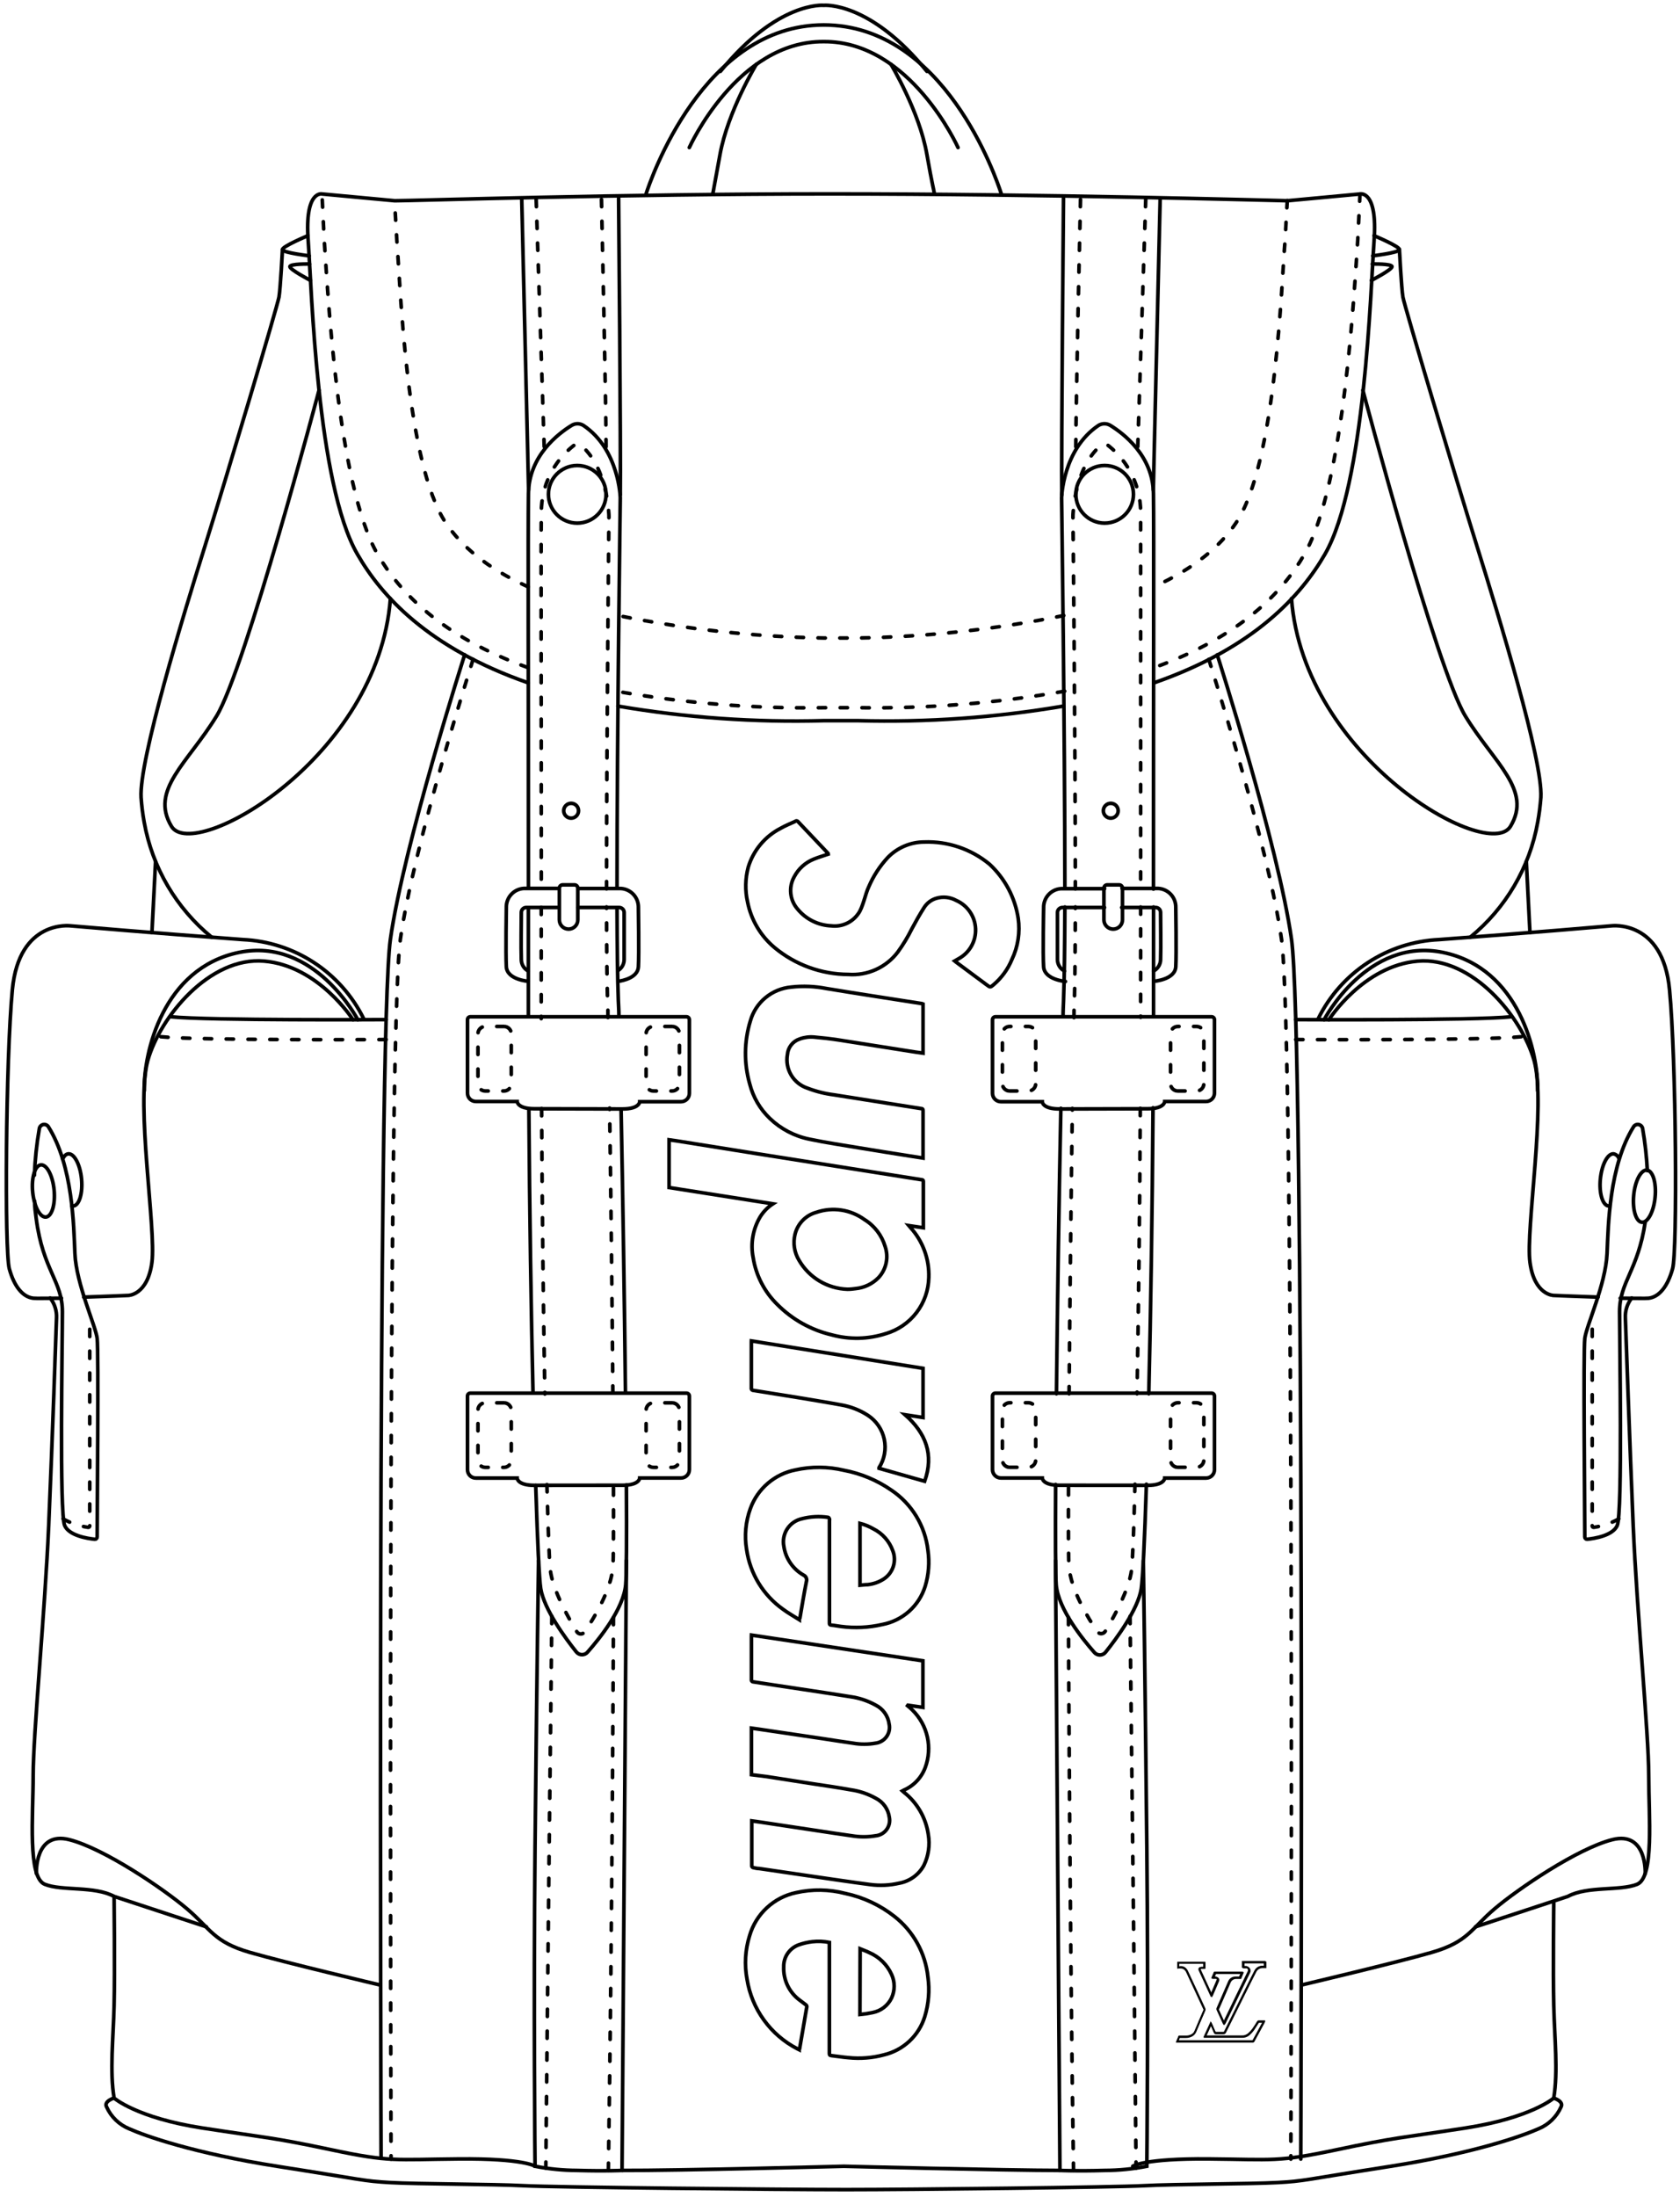 <svg width="231" height="302" viewBox="0 0 231 302" fill="none" xmlns="http://www.w3.org/2000/svg">
<path d="M83.4 122.16C83.4 101.41 83.73 70.91 83.73 70.91C83.73 70.91 83.62 64.5 80 61.31C79.834 61.16 79.619 61.076 79.395 61.076C79.171 61.076 78.956 61.16 78.79 61.31C77.441 62.393 76.35 63.762 75.596 65.319C74.842 66.876 74.444 68.58 74.43 70.31C74.37 75.83 74.43 93.22 74.43 122.16" stroke="black" stroke-width="0.5" stroke-miterlimit="10" stroke-linecap="round" stroke-dasharray="1 2"/>
<path d="M83.59 139.85C83.59 139.03 83.59 138.29 83.54 137.65C83.45 134.73 83.41 130.12 83.4 124.65" stroke="black" stroke-width="0.5" stroke-miterlimit="10" stroke-linecap="round" stroke-dasharray="1 2"/>
<path d="M84.27 191.48C84.17 178.87 83.99 163.8 83.82 152.3" stroke="black" stroke-width="0.5" stroke-miterlimit="10" stroke-linecap="round" stroke-dasharray="1 2"/>
<path d="M75.2 204.05C75.37 210.47 75.53 214.69 75.67 215.81C76 218.57 78.22 222.48 79.28 224.22C79.334 224.327 79.417 224.417 79.52 224.48C79.622 224.543 79.74 224.577 79.86 224.577C79.98 224.577 80.098 224.543 80.2 224.48C80.303 224.417 80.386 224.327 80.44 224.22C81.6 222.5 84.06 218.53 84.28 215.3C84.35 214.3 84.37 210.05 84.35 204.01" stroke="black" stroke-width="0.5" stroke-miterlimit="10" stroke-linecap="round" stroke-dasharray="1 2"/>
<path d="M74.47 152.37C74.55 166.97 74.72 180.67 74.92 191.6" stroke="black" stroke-width="0.5" stroke-miterlimit="10" stroke-linecap="round" stroke-dasharray="1 2"/>
<path d="M74.42 124.7C74.42 128.773 74.42 133.06 74.42 137.56V140" stroke="black" stroke-width="0.5" stroke-miterlimit="10" stroke-linecap="round" stroke-dasharray="1 2"/>
<path d="M75.88 222.16C75.88 222.16 75.29 271.74 75.05 297.99" stroke="black" stroke-width="0.5" stroke-miterlimit="10" stroke-linecap="round" stroke-dasharray="1 2"/>
<path d="M84.35 222.31C84.35 222.31 84.17 265.7 83.65 298.31" stroke="black" stroke-width="0.5" stroke-miterlimit="10" stroke-linecap="round" stroke-dasharray="1 2"/>
<path d="M65.05 90.63C65.05 90.63 56.88 116.14 55.05 129.1C53.22 142.06 53.77 296.76 53.77 296.76" stroke="black" stroke-width="0.5" stroke-miterlimit="10" stroke-linecap="round" stroke-dasharray="1 2"/>
<path d="M53.1 142.88C53.1 142.88 27.15 143.02 22.1 142.49" stroke="black" stroke-width="0.5" stroke-miterlimit="10" stroke-linecap="round" stroke-dasharray="1 2"/>
<path d="M8.68 208.76C9.738 209.356 10.898 209.75 12.1 209.92C12.129 209.924 12.159 209.922 12.187 209.914C12.216 209.906 12.242 209.892 12.265 209.874C12.287 209.855 12.306 209.831 12.319 209.805C12.332 209.778 12.339 209.749 12.34 209.72V180.72" stroke="black" stroke-width="0.5" stroke-miterlimit="10" stroke-linecap="round" stroke-dasharray="1 2"/>
<path d="M73.72 27.41L74.84 61.77" stroke="black" stroke-width="0.5" stroke-miterlimit="10" stroke-linecap="round" stroke-dasharray="1 2"/>
<path d="M82.7 27.41C82.7 27.41 83.34 55.72 83.34 61.83" stroke="black" stroke-width="0.5" stroke-miterlimit="10" stroke-linecap="round" stroke-dasharray="1 2"/>
<path d="M69.3 141.08H66.72C66.168 141.08 65.72 141.528 65.72 142.08V148.95C65.72 149.502 66.168 149.95 66.72 149.95H69.3C69.852 149.95 70.3 149.502 70.3 148.95V142.08C70.3 141.528 69.852 141.08 69.3 141.08Z" stroke="black" stroke-width="0.5" stroke-miterlimit="10" stroke-linecap="round" stroke-dasharray="1 2"/>
<path d="M92.42 141.08H89.84C89.288 141.08 88.84 141.528 88.84 142.08V148.95C88.84 149.502 89.288 149.95 89.84 149.95H92.42C92.972 149.95 93.42 149.502 93.42 148.95V142.08C93.42 141.528 92.972 141.08 92.42 141.08Z" stroke="black" stroke-width="0.5" stroke-miterlimit="10" stroke-linecap="round" stroke-dasharray="1 2"/>
<path d="M69.3 192.81H66.72C66.168 192.81 65.72 193.258 65.72 193.81V200.68C65.72 201.232 66.168 201.68 66.72 201.68H69.3C69.852 201.68 70.3 201.232 70.3 200.68V193.81C70.3 193.258 69.852 192.81 69.3 192.81Z" stroke="black" stroke-width="0.5" stroke-miterlimit="10" stroke-linecap="round" stroke-dasharray="1 2"/>
<path d="M92.42 192.81H89.84C89.288 192.81 88.84 193.258 88.84 193.81V200.68C88.84 201.232 89.288 201.68 89.84 201.68H92.42C92.972 201.68 93.42 201.232 93.42 200.68V193.81C93.42 193.258 92.972 192.81 92.42 192.81Z" stroke="black" stroke-width="0.5" stroke-miterlimit="10" stroke-linecap="round" stroke-dasharray="1 2"/>
<path d="M72.57 91.75C60.72 87.48 54.95 81.43 51.91 76.17C46.38 66.58 45.07 39.9 44.58 33.01L44.27 26.66" stroke="black" stroke-width="0.5" stroke-miterlimit="10" stroke-linecap="round" stroke-dasharray="1 2"/>
<path d="M146.39 95C137.02 96.655 127.514 97.415 118 97.27H113.26C103.791 97.418 94.329 96.674 85 95.05" stroke="black" stroke-width="0.5" stroke-miterlimit="10" stroke-linecap="round" stroke-dasharray="1 2"/>
<path d="M187 26.66L186.69 33.01C186.2 39.9 184.89 66.58 179.36 76.17C176.36 81.42 170.58 87.46 158.78 91.73" stroke="black" stroke-width="0.5" stroke-miterlimit="10" stroke-linecap="round" stroke-dasharray="1 2"/>
<path d="M72.62 80.66C66.83 78.04 63.39 74.97 61.32 71.9C55.79 63.71 55.05 38.9 54.56 32.98L54.25 27.56" stroke="black" stroke-width="0.5" stroke-miterlimit="10" stroke-linecap="round" stroke-dasharray="1 2"/>
<path d="M146.27 84.6C136.962 86.497 127.498 87.531 118 87.69H113.26C103.793 87.53 94.36 86.502 85.08 84.62" stroke="black" stroke-width="0.5" stroke-miterlimit="10" stroke-linecap="round" stroke-dasharray="1 2"/>
<path d="M177 27.56L176.7 32.98C176.2 38.86 175.47 63.71 169.93 71.9C167.85 74.97 164.41 78.06 158.59 80.68" stroke="black" stroke-width="0.5" stroke-miterlimit="10" stroke-linecap="round" stroke-dasharray="1 2"/>
<path d="M147.86 122.17C147.86 101.41 147.53 70.91 147.53 70.91C147.53 70.91 147.64 64.5 151.26 61.31C151.428 61.161 151.645 61.079 151.87 61.079C152.095 61.079 152.312 61.161 152.48 61.31C153.825 62.396 154.913 63.766 155.667 65.322C156.421 66.878 156.821 68.581 156.84 70.31C156.84 75.83 156.84 93.18 156.84 122.06" stroke="black" stroke-width="0.5" stroke-miterlimit="10" stroke-linecap="round" stroke-dasharray="1 2"/>
<path d="M147.67 139.86C147.67 139.03 147.67 138.29 147.73 137.65C147.81 134.74 147.85 130.13 147.86 124.65" stroke="black" stroke-width="0.5" stroke-miterlimit="10" stroke-linecap="round" stroke-dasharray="1 2"/>
<path d="M147 191.57C147.1 178.98 147.28 163.84 147.45 152.35" stroke="black" stroke-width="0.5" stroke-miterlimit="10" stroke-linecap="round" stroke-dasharray="1 2"/>
<path d="M156.06 204C155.9 210.43 155.73 214.65 155.59 215.77C155.26 218.53 153.05 222.44 151.99 224.18C151.934 224.287 151.85 224.376 151.747 224.439C151.644 224.501 151.526 224.534 151.405 224.534C151.284 224.534 151.166 224.501 151.063 224.439C150.96 224.376 150.876 224.287 150.82 224.18C149.66 222.46 147.21 218.49 146.98 215.26C146.91 214.26 146.89 210.02 146.92 203.99" stroke="black" stroke-width="0.5" stroke-miterlimit="10" stroke-linecap="round" stroke-dasharray="1 2"/>
<path d="M156.79 152.34C156.71 166.94 156.54 180.64 156.34 191.57" stroke="black" stroke-width="0.5" stroke-miterlimit="10" stroke-linecap="round" stroke-dasharray="1 2"/>
<path d="M156.84 124.66V137.56C156.84 138.32 156.84 139.07 156.84 139.82" stroke="black" stroke-width="0.5" stroke-miterlimit="10" stroke-linecap="round" stroke-dasharray="1 2"/>
<path d="M155.38 222.16C155.38 222.16 155.97 271.74 156.21 297.99" stroke="black" stroke-width="0.5" stroke-miterlimit="10" stroke-linecap="round" stroke-dasharray="1 2"/>
<path d="M146.91 222.31C146.91 222.31 147.09 265.7 147.61 298.31" stroke="black" stroke-width="0.5" stroke-miterlimit="10" stroke-linecap="round" stroke-dasharray="1 2"/>
<path d="M166.21 90.63C166.21 90.63 174.39 116.14 176.21 129.1C178.03 142.06 177.49 296.76 177.49 296.76" stroke="black" stroke-width="0.5" stroke-miterlimit="10" stroke-linecap="round" stroke-dasharray="1 2"/>
<path d="M178.16 142.88C178.16 142.88 204.11 143.02 209.16 142.49" stroke="black" stroke-width="0.5" stroke-miterlimit="10" stroke-linecap="round" stroke-dasharray="1 2"/>
<path d="M222.58 208.76C221.522 209.356 220.362 209.75 219.16 209.92C219.131 209.924 219.102 209.922 219.074 209.914C219.046 209.906 219.021 209.892 218.999 209.873C218.977 209.854 218.959 209.831 218.948 209.804C218.936 209.778 218.93 209.749 218.93 209.72V180.72" stroke="black" stroke-width="0.5" stroke-miterlimit="10" stroke-linecap="round" stroke-dasharray="1 2"/>
<path d="M157.54 27.41L156.43 61.77" stroke="black" stroke-width="0.5" stroke-miterlimit="10" stroke-linecap="round" stroke-dasharray="1 2"/>
<path d="M148.57 27.41C148.57 27.41 147.92 55.72 147.92 61.83" stroke="black" stroke-width="0.5" stroke-miterlimit="10" stroke-linecap="round" stroke-dasharray="1 2"/>
<path d="M161.95 149.95H164.53C165.082 149.95 165.53 149.502 165.53 148.95V142.08C165.53 141.528 165.082 141.08 164.53 141.08H161.95C161.398 141.08 160.95 141.528 160.95 142.08V148.95C160.95 149.502 161.398 149.95 161.95 149.95Z" stroke="black" stroke-width="0.5" stroke-miterlimit="10" stroke-linecap="round" stroke-dasharray="1 2"/>
<path d="M138.83 149.95H141.41C141.962 149.95 142.41 149.502 142.41 148.95V142.08C142.41 141.528 141.962 141.08 141.41 141.08H138.83C138.278 141.08 137.83 141.528 137.83 142.08V148.95C137.83 149.502 138.278 149.95 138.83 149.95Z" stroke="black" stroke-width="0.5" stroke-miterlimit="10" stroke-linecap="round" stroke-dasharray="1 2"/>
<path d="M161.95 201.67H164.53C165.082 201.67 165.53 201.222 165.53 200.67V193.8C165.53 193.248 165.082 192.8 164.53 192.8H161.95C161.398 192.8 160.95 193.248 160.95 193.8V200.67C160.95 201.222 161.398 201.67 161.95 201.67Z" stroke="black" stroke-width="0.5" stroke-miterlimit="10" stroke-linecap="round" stroke-dasharray="1 2"/>
<path d="M138.83 201.67H141.41C141.962 201.67 142.41 201.222 142.41 200.67V193.8C142.41 193.248 141.962 192.8 141.41 192.8H138.83C138.278 192.8 137.83 193.248 137.83 193.8V200.67C137.83 201.222 138.278 201.67 138.83 201.67Z" stroke="black" stroke-width="0.5" stroke-miterlimit="10" stroke-linecap="round" stroke-dasharray="1 2"/>
<path d="M103.32 243.92V237.52L104.45 237.68L113.17 238.97C114.55 239.18 115.92 239.4 117.29 239.59C118.312 239.77 119.358 239.77 120.38 239.59C120.68 239.555 120.97 239.457 121.231 239.304C121.492 239.15 121.718 238.945 121.895 238.699C122.072 238.454 122.195 238.174 122.258 237.878C122.321 237.582 122.322 237.276 122.26 236.98C122.189 236.422 121.981 235.889 121.655 235.431C121.328 234.972 120.894 234.601 120.39 234.35C119.317 233.758 118.144 233.368 116.93 233.2C114.66 232.83 112.37 232.5 110.09 232.15C107.81 231.8 105.7 231.5 103.51 231.15C103.463 231.137 103.421 231.111 103.388 231.076C103.354 231.041 103.331 230.997 103.32 230.95C103.32 228.95 103.32 226.923 103.32 224.87C103.317 224.823 103.317 224.777 103.32 224.73L126.9 228.27V234.67L124.84 234.37L124.79 234.44C125.035 234.637 125.269 234.847 125.49 235.07C126.5 236.073 127.2 237.345 127.509 238.735C127.817 240.125 127.72 241.574 127.23 242.91C126.976 243.604 126.583 244.24 126.076 244.778C125.569 245.316 124.958 245.745 124.28 246.04L124.08 246.15L124.27 246.32C126.101 247.749 127.308 249.831 127.64 252.13C127.888 253.571 127.678 255.054 127.04 256.37C126.696 257.01 126.211 257.564 125.622 257.99C125.034 258.416 124.356 258.703 123.64 258.83C122.329 259.134 120.974 259.198 119.64 259.02C116.83 258.65 114.03 258.23 111.22 257.82L104.41 256.82C104.12 256.82 103.83 256.75 103.56 256.69C103.48 256.69 103.37 256.56 103.37 256.49C103.37 254.49 103.37 252.4 103.37 250.35C103.37 250.35 103.37 250.35 103.37 250.27L104.65 250.45L112.55 251.64C114.08 251.87 115.61 252.11 117.15 252.32C118.219 252.5 119.311 252.5 120.38 252.32C120.679 252.294 120.969 252.204 121.232 252.058C121.494 251.912 121.722 251.712 121.901 251.471C122.081 251.23 122.207 250.954 122.273 250.661C122.338 250.368 122.34 250.064 122.28 249.77C122.206 249.22 121.999 248.697 121.679 248.244C121.359 247.791 120.934 247.423 120.44 247.17C119.375 246.571 118.209 246.174 117 246C115.29 245.69 113.56 245.44 111.84 245.18L105.42 244.18L103.32 243.92Z" stroke="black" stroke-width="0.5" stroke-miterlimit="10" stroke-linecap="round"/>
<path d="M106.27 165.46L92 163.22V156.66L93 156.8L104.08 158.57L116.74 160.57L126.74 162.15C126.87 162.15 126.96 162.2 126.96 162.37C126.96 164.457 126.96 166.547 126.96 168.64C126.96 168.64 126.96 168.64 126.96 168.75L124.96 168.45L125.19 168.72C126.891 170.591 127.795 173.052 127.71 175.58C127.675 177.33 127.082 179.023 126.017 180.411C124.952 181.8 123.471 182.812 121.79 183.3C119.386 184.076 116.807 184.136 114.37 183.47C111.536 182.808 108.944 181.363 106.89 179.3C105.116 177.568 103.948 175.309 103.56 172.86C103.17 170.911 103.527 168.888 104.56 167.19C105.002 166.5 105.585 165.91 106.27 165.46V165.46ZM116.52 177.2C116.98 177.2 117.32 177.15 117.64 177.11C118.844 176.997 119.968 176.458 120.81 175.59C121.332 175.024 121.691 174.327 121.847 173.573C122.004 172.819 121.953 172.037 121.7 171.31C121.241 169.777 120.234 168.467 118.87 167.63C117.927 166.942 116.832 166.492 115.678 166.318C114.523 166.143 113.344 166.251 112.24 166.63C111.531 166.825 110.886 167.206 110.373 167.734C109.86 168.261 109.496 168.916 109.32 169.63C109.168 170.239 109.14 170.872 109.236 171.492C109.332 172.111 109.551 172.706 109.88 173.24C110.562 174.407 111.529 175.383 112.69 176.075C113.851 176.768 115.169 177.155 116.52 177.2Z" stroke="black" stroke-width="0.5" stroke-miterlimit="10" stroke-linecap="round"/>
<path d="M113.9 117.39C113.24 117.62 112.56 117.81 111.9 118.08C110.744 118.542 109.791 119.4 109.21 120.5C108.817 121.196 108.65 121.996 108.731 122.791C108.811 123.586 109.136 124.337 109.66 124.94C110.227 125.631 110.933 126.194 111.733 126.592C112.532 126.99 113.407 127.214 114.3 127.25C115.006 127.335 115.721 127.227 116.371 126.939C117.021 126.65 117.58 126.191 117.99 125.61C118.65 124.76 118.99 122.82 119.46 121.87C120.091 120.398 120.971 119.045 122.06 117.87C122.708 117.198 123.485 116.662 124.344 116.295C125.202 115.927 126.126 115.735 127.06 115.73C130.332 115.609 133.535 116.695 136.06 118.78C138.174 120.737 139.563 123.353 140 126.2C140.281 128.133 139.982 130.107 139.14 131.87C138.589 133.206 137.729 134.392 136.63 135.33C136.16 135.73 136.16 135.73 135.63 135.33L131.48 132.25L131.27 132.08L131.82 131.76C132.552 131.361 133.158 130.765 133.568 130.039C133.979 129.313 134.178 128.487 134.142 127.654C134.107 126.821 133.839 126.015 133.368 125.326C132.898 124.638 132.243 124.095 131.48 123.76C131.069 123.534 130.617 123.391 130.15 123.339C129.683 123.288 129.211 123.329 128.76 123.46C128.049 123.667 127.44 124.13 127.05 124.76C126.45 125.7 125.91 126.67 125.39 127.64C124.836 128.763 124.187 129.837 123.45 130.85C122.665 131.889 121.632 132.715 120.446 133.253C119.26 133.791 117.959 134.023 116.66 133.93C112.948 133.916 109.356 132.611 106.5 130.24C104.583 128.636 103.273 126.423 102.79 123.97C102.435 122.396 102.466 120.759 102.88 119.2C103.225 118.051 103.8 116.985 104.568 116.064C105.336 115.142 106.282 114.386 107.35 113.84C107.98 113.48 108.66 113.21 109.35 112.89C109.396 112.847 109.457 112.823 109.52 112.823C109.583 112.823 109.644 112.847 109.69 112.89L113.87 117.3C113.888 117.327 113.899 117.358 113.9 117.39V117.39Z" stroke="black" stroke-width="0.5" stroke-miterlimit="10" stroke-linecap="round"/>
<path d="M126.92 138V144.75L125.86 144.6C122.347 144.04 118.833 143.487 115.32 142.94C114.2 142.77 113.06 142.64 111.93 142.54C111.252 142.481 110.569 142.574 109.93 142.81C109.476 142.964 109.077 143.248 108.782 143.627C108.487 144.005 108.309 144.462 108.27 144.94C108.097 145.912 108.28 146.914 108.785 147.762C109.29 148.61 110.083 149.249 111.02 149.56C112.201 150.015 113.434 150.324 114.69 150.48L121.79 151.6L126.68 152.37C126.86 152.37 126.92 152.45 126.92 152.64V158.94C126.92 159.01 126.92 159.07 126.92 159.17L125.01 158.87C122.76 158.51 120.52 158.17 118.28 157.79C116.04 157.41 113.6 157.06 111.28 156.57C109.236 156.154 107.353 155.166 105.85 153.72C104.505 152.433 103.549 150.794 103.09 148.99C102.279 146.146 102.311 143.127 103.18 140.3C103.536 139.053 104.262 137.943 105.262 137.117C106.262 136.29 107.488 135.786 108.78 135.67C110.404 135.486 112.047 135.554 113.65 135.87C115.88 136.24 118.12 136.59 120.35 136.94L126.77 137.94L126.92 138Z" stroke="black" stroke-width="0.5" stroke-miterlimit="10" stroke-linecap="round"/>
<path d="M126.92 188.07V194.83L124.45 194.45C127.29 196.96 128.45 199.9 127.14 203.59L120.87 201.81C120.87 201.81 120.87 201.74 120.87 201.72C121.613 200.564 121.869 199.162 121.585 197.818C121.3 196.474 120.497 195.296 119.35 194.54C118.219 193.807 116.949 193.313 115.62 193.09C113.67 192.73 111.71 192.42 109.76 192.09L103.51 191.09C103.462 191.077 103.419 191.051 103.384 191.016C103.349 190.981 103.323 190.938 103.31 190.89C103.31 188.73 103.31 186.57 103.31 184.41C103.308 184.373 103.308 184.337 103.31 184.3L126.92 188.07Z" stroke="black" stroke-width="0.5" stroke-miterlimit="10" stroke-linecap="round"/>
<path d="M121.56 282.42C122.865 282.107 124.066 281.46 125.046 280.543C126.026 279.627 126.751 278.471 127.15 277.19C127.695 275.424 127.845 273.56 127.59 271.73C127.423 270.109 126.931 268.537 126.144 267.11C125.357 265.682 124.291 264.427 123.01 263.42C121.023 261.85 118.699 260.761 116.22 260.24C114.011 259.669 111.697 259.631 109.47 260.13C107.966 260.443 106.576 261.159 105.449 262.202C104.321 263.245 103.499 264.575 103.07 266.05C102.462 267.991 102.342 270.052 102.72 272.05C103.044 274.066 103.836 275.979 105.033 277.634C106.229 279.289 107.797 280.64 109.61 281.58L109.89 281.72C109.89 281.67 109.89 281.65 109.94 281.62L110.94 275.81C110.94 275.762 110.929 275.715 110.909 275.671C110.888 275.628 110.857 275.59 110.82 275.56C110.55 275.34 110.26 275.15 110 274.94C109.275 274.416 108.691 273.721 108.301 272.917C107.91 272.112 107.724 271.224 107.76 270.33C107.743 269.685 107.927 269.05 108.285 268.513C108.643 267.976 109.158 267.563 109.76 267.33C110.387 267.102 111.038 266.947 111.7 266.87C112.481 266.784 113.27 266.818 114.04 266.97V282.19C114.04 282.39 114.04 282.5 114.31 282.53C115.09 282.61 115.86 282.75 116.64 282.81C118.29 282.983 119.958 282.851 121.56 282.42V282.42ZM118.27 267.85C118.7 268.03 119.12 268.17 119.52 268.37C120.882 268.952 121.976 270.022 122.59 271.37C122.825 271.878 122.946 272.431 122.946 272.99C122.946 273.549 122.825 274.102 122.59 274.61C122.343 275.121 121.98 275.568 121.531 275.916C121.081 276.263 120.557 276.5 120 276.61C119.419 276.733 118.831 276.823 118.24 276.88L118.27 267.85Z" stroke="black" stroke-width="0.5" stroke-miterlimit="10" stroke-linecap="round"/>
<path d="M121.3 223.28C122.669 223.025 123.943 222.401 124.985 221.476C126.026 220.551 126.795 219.36 127.21 218.03C127.7 216.428 127.829 214.738 127.59 213.08C127.402 211.413 126.851 209.807 125.977 208.375C125.103 206.943 123.927 205.72 122.53 204.79C120.576 203.443 118.362 202.52 116.03 202.08C113.845 201.564 111.572 201.546 109.38 202.03C107.977 202.304 106.669 202.936 105.583 203.865C104.497 204.793 103.669 205.987 103.18 207.33C102.52 209.136 102.34 211.083 102.66 212.98C102.893 214.615 103.457 216.185 104.316 217.595C105.176 219.004 106.314 220.224 107.66 221.18C108.36 221.7 109.13 222.13 109.91 222.62C109.91 222.48 109.98 222.43 109.99 222.39C110.28 220.71 110.55 219.02 110.88 217.39C110.936 217.218 110.927 217.032 110.856 216.866C110.784 216.7 110.654 216.567 110.49 216.49C109.767 216.082 109.147 215.514 108.677 214.829C108.207 214.145 107.9 213.362 107.78 212.54C107.614 211.707 107.782 210.841 108.247 210.13C108.713 209.42 109.44 208.92 110.27 208.74C111.442 208.437 112.663 208.373 113.86 208.55C113.94 208.55 114.02 208.68 114.05 208.76C114.08 208.84 114.05 208.92 114.05 209V223C114.05 223.24 114.05 223.35 114.37 223.37C114.69 223.39 115.22 223.5 115.65 223.55C117.534 223.796 119.448 223.705 121.3 223.28V223.28ZM118.25 209.38C118.887 209.544 119.499 209.793 120.07 210.12C121.332 210.747 122.301 211.841 122.77 213.17C123.032 213.858 123.05 214.615 122.823 215.315C122.596 216.015 122.136 216.617 121.52 217.02C120.853 217.453 120.092 217.72 119.3 217.8C118.96 217.8 118.62 217.85 118.25 217.88V209.38Z" stroke="black" stroke-width="0.5" stroke-miterlimit="10" stroke-linecap="round"/>
<path d="M162 270.43H162.3C162.43 270.422 162.56 270.443 162.682 270.491C162.803 270.54 162.911 270.614 163 270.71C163.114 270.831 163.203 270.974 163.26 271.13C164.04 272.8 164.81 274.48 165.58 276.13C165.6 276.167 165.611 276.208 165.611 276.25C165.611 276.292 165.6 276.333 165.58 276.37C165.16 277.37 164.75 278.3 164.34 279.27C164.235 279.509 164.047 279.701 163.81 279.81C163.581 279.926 163.327 279.984 163.07 279.98H162.24C162.24 279.98 162.14 279.98 162.13 279.98C162.04 280.19 161.96 280.41 161.87 280.62H172.24C172.27 280.624 172.301 280.617 172.326 280.6C172.352 280.584 172.371 280.559 172.38 280.53C172.84 279.69 173.3 278.85 173.75 278.01C173.774 277.972 173.794 277.932 173.81 277.89H173.16C173.122 277.882 173.082 277.888 173.047 277.906C173.013 277.924 172.985 277.954 172.97 277.99C172.76 278.32 172.55 278.65 172.32 278.99C172.151 279.221 171.956 279.432 171.74 279.62C171.604 279.74 171.446 279.832 171.274 279.89C171.102 279.949 170.921 279.972 170.74 279.96H165.69L166.51 278.17L166.56 278.26L167.04 279.37C167.051 279.402 167.073 279.43 167.102 279.448C167.131 279.467 167.166 279.474 167.2 279.47H168.2C168.254 279.477 168.308 279.465 168.355 279.438C168.402 279.411 168.439 279.37 168.46 279.32L171.73 272.75C172.03 272.16 172.32 271.56 172.63 270.97C172.728 270.778 172.882 270.619 173.07 270.514C173.259 270.409 173.475 270.362 173.69 270.38H174V269.73H171V270.41C171.103 270.42 171.207 270.42 171.31 270.41C171.392 270.399 171.475 270.41 171.552 270.442C171.628 270.474 171.694 270.526 171.743 270.592C171.792 270.659 171.823 270.737 171.831 270.82C171.839 270.902 171.825 270.985 171.79 271.06C170.65 273.39 169.53 275.73 168.4 278.06C168.387 278.089 168.37 278.116 168.35 278.14V278.14L167.5 276.28C167.48 276.229 167.48 276.171 167.5 276.12L168.17 274.58C168.48 273.86 168.8 273.15 169.1 272.44C169.168 272.277 169.282 272.137 169.427 272.036C169.572 271.935 169.743 271.877 169.92 271.87C170.1 271.87 170.28 271.87 170.46 271.87C170.64 271.87 170.56 271.87 170.57 271.87C170.67 271.64 170.76 271.41 170.85 271.19H167.21C167.181 271.179 167.149 271.179 167.12 271.19L166.83 271.86H167.18C167.48 271.86 167.6 272.04 167.49 272.29L166.67 274.21L166.62 274.29L165 270.77C164.92 270.59 165 270.47 165.24 270.46H165.63V269.78H162V270.43Z" stroke="black" stroke-width="0.25" stroke-miterlimit="10" stroke-linecap="round"/>
<path d="M162 270.43V269.78H165.56V270.46H165.17C164.94 270.46 164.85 270.59 164.93 270.77L166.51 274.21L166.56 274.13L167.38 272.21C167.49 271.96 167.38 271.8 167.07 271.78H166.72L167.01 271.11C167.039 271.099 167.071 271.099 167.1 271.11H170.74C170.65 271.33 170.56 271.56 170.46 271.79C170.46 271.79 170.39 271.79 170.35 271.79C170.31 271.79 169.99 271.79 169.81 271.79C169.633 271.797 169.462 271.855 169.317 271.956C169.172 272.057 169.058 272.197 168.99 272.36C168.69 273.07 168.37 273.78 168.06 274.5L167.39 276.04C167.37 276.091 167.37 276.149 167.39 276.2L168.24 278.06C168.26 278.036 168.277 278.009 168.29 277.98C169.42 275.65 170.54 273.31 171.68 270.98C171.715 270.905 171.729 270.822 171.721 270.74C171.713 270.657 171.682 270.579 171.633 270.512C171.584 270.446 171.518 270.394 171.442 270.362C171.365 270.33 171.282 270.319 171.2 270.33C171.097 270.34 170.993 270.34 170.89 270.33V269.65H173.89V270.3H173.66C173.445 270.282 173.229 270.329 173.04 270.434C172.852 270.539 172.698 270.698 172.6 270.89C172.29 271.48 172 272.08 171.7 272.67L168.43 279.24C168.409 279.29 168.372 279.331 168.325 279.358C168.278 279.385 168.224 279.397 168.17 279.39H167.17C167.136 279.394 167.101 279.387 167.072 279.368C167.043 279.35 167.021 279.322 167.01 279.29L166.53 278.18L166.48 278.09L165.66 279.88H170.71C170.891 279.892 171.072 279.869 171.244 279.81C171.416 279.752 171.574 279.66 171.71 279.54C171.926 279.352 172.121 279.141 172.29 278.91C172.52 278.59 172.73 278.26 172.94 277.91C172.955 277.874 172.983 277.844 173.017 277.826C173.052 277.808 173.092 277.802 173.13 277.81H173.78C173.764 277.852 173.744 277.892 173.72 277.93C173.27 278.77 172.81 279.61 172.35 280.45C172.341 280.479 172.322 280.504 172.296 280.52C172.271 280.537 172.24 280.544 172.21 280.54H161.89C161.98 280.33 162.06 280.11 162.15 279.9C162.15 279.9 162.22 279.9 162.26 279.9H163.09C163.347 279.904 163.601 279.846 163.83 279.73C164.067 279.621 164.255 279.429 164.36 279.19C164.77 278.19 165.18 277.25 165.6 276.29C165.619 276.253 165.629 276.212 165.629 276.17C165.629 276.128 165.619 276.087 165.6 276.05C164.83 274.38 164.06 272.7 163.28 271.05C163.223 270.894 163.134 270.751 163.02 270.63C162.931 270.534 162.823 270.46 162.702 270.411C162.58 270.363 162.45 270.342 162.32 270.35L162 270.43Z" stroke="black" stroke-width="0.25" stroke-miterlimit="10" stroke-linecap="round"/>
<path d="M42.34 32.39C42.34 32.39 38.77 33.88 38.84 34.31C38.91 34.74 42.51 35.16 42.51 35.16" stroke="black" stroke-width="0.5" stroke-miterlimit="10" stroke-linecap="round"/>
<path d="M38.84 34.31C38.84 34.31 38.56 39.65 38.36 40.83C38.16 42.01 31.16 65.54 28.18 75.06C25.2 84.58 19.1 104.54 19.4 109.6C19.476 110.751 19.62 111.896 19.83 113.03C20.939 119.232 24.231 124.833 29.11 128.82V128.82" stroke="black" stroke-width="0.5" stroke-miterlimit="10" stroke-linecap="round"/>
<path d="M20.89 128.18L21.39 118.41" stroke="black" stroke-width="0.5" stroke-miterlimit="10" stroke-linecap="round"/>
<path d="M42.57 36.29C42.57 36.29 39.86 36.23 39.86 36.65C39.86 37.07 42.69 38.54 42.69 38.54" stroke="black" stroke-width="0.5" stroke-miterlimit="10" stroke-linecap="round"/>
<path d="M71.74 27.41L72.68 67.36" stroke="black" stroke-width="0.5" stroke-miterlimit="10" stroke-linecap="round"/>
<path d="M85.29 68C85.38 62.5 85.06 27.26 85.06 27.26" stroke="black" stroke-width="0.5" stroke-miterlimit="10" stroke-linecap="round"/>
<path d="M84.84 122.06C84.84 100.58 85.29 68.42 85.29 68.42C85.29 68.42 85.14 61.79 80.23 58.48C79.983 58.324 79.697 58.24 79.405 58.24C79.113 58.24 78.827 58.324 78.58 58.48C76.79 59.58 72.73 62.63 72.66 67.83C72.59 73.59 72.66 91.65 72.66 122.02" stroke="black" stroke-width="0.5" stroke-miterlimit="10" stroke-linecap="round"/>
<path d="M85.1 139.64C85.1 138.74 85.04 138.16 85.02 137.47C84.91 134.57 84.86 130.18 84.84 124.79" stroke="black" stroke-width="0.5" stroke-miterlimit="10" stroke-linecap="round"/>
<path d="M86 191.44C85.86 178.62 85.63 163.93 85.4 152.5" stroke="black" stroke-width="0.5" stroke-miterlimit="10" stroke-linecap="round"/>
<path d="M73.66 204.15C73.91 211.97 74.14 217.06 74.35 218.34C74.8 221.19 77.8 225.24 79.24 227.04C79.334 227.16 79.453 227.258 79.59 227.325C79.727 227.392 79.877 227.427 80.03 227.427C80.183 227.427 80.333 227.392 80.47 227.325C80.607 227.258 80.727 227.16 80.82 227.04C82.39 225.26 85.73 221.15 86.03 217.82C86.14 216.64 86.18 211.47 86.13 204.1" stroke="black" stroke-width="0.5" stroke-miterlimit="10" stroke-linecap="round"/>
<path d="M72.72 152.42C72.82 166.94 73.03 180.27 73.29 191.42" stroke="black" stroke-width="0.5" stroke-miterlimit="10" stroke-linecap="round"/>
<path d="M72.65 124.82C72.65 128.82 72.65 132.95 72.65 137.38V139.67" stroke="black" stroke-width="0.5" stroke-miterlimit="10" stroke-linecap="round"/>
<path d="M79.37 71.9C81.557 71.9 83.33 70.127 83.33 67.94C83.33 65.753 81.557 63.98 79.37 63.98C77.183 63.98 75.41 65.753 75.41 67.94C75.41 70.127 77.183 71.9 79.37 71.9Z" stroke="black" stroke-width="0.5" stroke-miterlimit="10" stroke-linecap="round"/>
<path d="M74.05 214.48C74.05 214.48 73.79 232.09 73.57 253.86C73.35 275.63 73.57 297.74 73.57 297.74C75.481 298.113 77.423 298.304 79.37 298.31C83.37 298.42 85.53 298.31 85.53 298.31L86.13 214.48" stroke="black" stroke-width="0.5" stroke-miterlimit="10" stroke-linecap="round"/>
<path d="M78.53 112.45C79.093 112.45 79.55 111.993 79.55 111.43C79.55 110.867 79.093 110.41 78.53 110.41C77.967 110.41 77.51 110.867 77.51 111.43C77.51 111.993 77.967 112.45 78.53 112.45Z" stroke="black" stroke-width="0.5" stroke-miterlimit="10" stroke-linecap="round"/>
<path d="M76.89 124.73H72.35C72.172 124.73 72.002 124.801 71.876 124.926C71.751 125.052 71.68 125.222 71.68 125.4C71.68 126.79 71.62 130.03 71.68 131.91C71.685 132.204 71.762 132.492 71.905 132.748C72.048 133.005 72.253 133.222 72.5 133.38L72.64 133.47" stroke="black" stroke-width="0.5" stroke-miterlimit="10" stroke-linecap="round"/>
<path d="M85 133.38C85.247 133.222 85.452 133.005 85.595 132.748C85.738 132.492 85.815 132.204 85.82 131.91C85.82 130.03 85.82 126.79 85.82 125.4C85.815 125.222 85.741 125.053 85.615 124.928C85.488 124.804 85.318 124.733 85.14 124.73H79.47" stroke="black" stroke-width="0.5" stroke-miterlimit="10" stroke-linecap="round"/>
<path d="M76.81 122.11H72C71.342 122.156 70.728 122.454 70.284 122.942C69.841 123.43 69.603 124.071 69.62 124.73C69.62 124.73 69.52 131.08 69.62 132.87C69.72 134.66 72.62 134.87 72.62 134.87" stroke="black" stroke-width="0.5" stroke-miterlimit="10" stroke-linecap="round"/>
<path d="M85 134.88C85.64 134.79 87.7 134.38 87.78 132.88C87.88 131.09 87.78 124.74 87.78 124.74C87.797 124.081 87.559 123.44 87.116 122.952C86.672 122.464 86.058 122.166 85.4 122.12H79.53" stroke="black" stroke-width="0.5" stroke-miterlimit="10" stroke-linecap="round"/>
<path d="M77.38 121.62H79C79.119 121.62 79.234 121.667 79.318 121.752C79.403 121.836 79.45 121.951 79.45 122.07V126.43C79.45 126.597 79.417 126.762 79.353 126.916C79.29 127.07 79.196 127.21 79.078 127.328C78.96 127.446 78.82 127.54 78.666 127.603C78.512 127.667 78.347 127.7 78.18 127.7V127.7C77.843 127.7 77.52 127.566 77.282 127.328C77.044 127.09 76.91 126.767 76.91 126.43V122.07C76.91 121.951 76.957 121.836 77.042 121.752C77.126 121.667 77.241 121.62 77.36 121.62H77.38Z" stroke="black" stroke-width="0.5" stroke-miterlimit="10" stroke-linecap="round"/>
<path d="M43.87 53.62C43.87 53.62 33.72 91.97 29.77 98.43C25.82 104.89 20.55 108.57 23.58 113.58C26.61 118.59 52.03 104.21 53.68 82.27" stroke="black" stroke-width="0.5" stroke-miterlimit="10" stroke-linecap="round"/>
<path d="M63.89 90C63.89 90 55.52 116.13 53.68 129.09C51.84 142.05 52.4 296.55 52.4 296.55" stroke="black" stroke-width="0.5" stroke-miterlimit="10" stroke-linecap="round"/>
<path d="M53.1 140.14C53.1 140.14 28.59 140.28 23.5 139.75" stroke="black" stroke-width="0.5" stroke-miterlimit="10" stroke-linecap="round"/>
<path d="M11.51 178.28C14.64 178.18 17.62 178.05 17.62 178.05C17.62 178.05 20.29 178.05 20.89 173.5C21.49 168.95 18.64 151.75 20.32 145.76C22 139.77 28.82 131.46 36.32 132.1C43.82 132.74 48.54 140.16 48.54 140.16" stroke="black" stroke-width="0.5" stroke-miterlimit="10" stroke-linecap="round"/>
<path d="M50 140C48.454 136.871 46.098 134.213 43.177 132.303C40.256 130.393 36.876 129.301 33.39 129.14C20.89 128.22 9.7 127.25 9.7 127.25C9.7 127.25 2.62 126.33 1.7 136.02C0.78 145.71 0.61 171.93 1.28 174.38C1.95 176.83 3.13 178.26 4.57 178.43C5.03 178.48 6.57 178.43 8.45 178.43" stroke="black" stroke-width="0.5" stroke-miterlimit="10" stroke-linecap="round"/>
<path d="M49.2 140.16C49.2 140.16 43.26 128.75 32.84 130.91C22.42 133.07 19.73 144.66 19.84 149.91" stroke="black" stroke-width="0.5" stroke-miterlimit="10" stroke-linecap="round"/>
<path d="M6.9 178.41C7.515 179.19 7.824 180.168 7.77 181.16C7.71 182.89 7.21 197.75 6.7 209.59C6.19 221.43 4.56 238.32 4.56 243.99C4.56 249.66 3.78 258.05 6.17 258.99C8.56 259.93 12.97 259.19 15.69 260.65L28.38 264.83" stroke="black" stroke-width="0.5" stroke-miterlimit="10" stroke-linecap="round"/>
<path d="M5 257.5C5 257.5 4.74 251.63 9.53 252.85C14.32 254.07 22.47 259.6 25.71 262.35C28.95 265.1 29.36 266.91 34.37 268.35C39.38 269.79 52.29 272.83 52.29 272.83" stroke="black" stroke-width="0.5" stroke-miterlimit="10" stroke-linecap="round"/>
<path d="M15.69 260.68C15.69 260.68 15.8 270.97 15.69 275.59C15.58 280.21 15.07 284.69 15.69 288.37C15.69 288.37 18.8 291.09 27.82 292.48C36.84 293.87 37.52 293.77 45.59 295.48C53.66 297.19 54.21 296.81 63.1 296.73C71.99 296.65 73.57 297.73 73.57 297.73" stroke="black" stroke-width="0.5" stroke-miterlimit="10" stroke-linecap="round"/>
<path d="M4.76 165.07C4.76 165.87 4.87 166.68 4.98 167.49C5.9 174.59 8.58 176.07 8.58 180.31C8.58 184.55 8.15 207.93 8.89 209.67C9.5 211.08 12.07 211.46 13.01 211.56C13.054 211.564 13.098 211.559 13.139 211.546C13.181 211.532 13.22 211.51 13.252 211.481C13.285 211.452 13.312 211.416 13.33 211.377C13.349 211.337 13.359 211.294 13.36 211.25C13.36 208.2 13.57 185.72 13.36 183.96C13.15 182.2 10.49 176.53 10.3 172.3C10.13 168.39 10.02 160.23 6.65 154.86C6.576 154.746 6.469 154.656 6.343 154.603C6.217 154.55 6.079 154.536 5.945 154.563C5.811 154.59 5.689 154.657 5.593 154.754C5.498 154.852 5.434 154.976 5.41 155.11C5.04 157.232 4.813 159.377 4.73 161.53" stroke="black" stroke-width="0.5" stroke-miterlimit="10" stroke-linecap="round"/>
<path d="M6.314 167.276C7.127 167.197 7.631 165.529 7.439 163.55C7.247 161.571 6.432 160.031 5.619 160.11C4.805 160.188 4.301 161.857 4.493 163.836C4.685 165.815 5.5 167.355 6.314 167.276Z" stroke="black" stroke-width="0.5" stroke-miterlimit="10" stroke-linecap="round"/>
<path d="M8.61 159.31C8.81 158.89 9.07 158.62 9.39 158.59C10.2 158.51 11.02 160.05 11.21 162.03C11.4 164.01 10.89 165.68 10.08 165.76C10.014 165.77 9.946 165.77 9.88 165.76" stroke="black" stroke-width="0.5" stroke-miterlimit="10" stroke-linecap="round"/>
<path d="M85.58 152.42C87.96 152.42 87.96 151.42 87.96 151.42H93.64C93.791 151.42 93.941 151.39 94.08 151.332C94.22 151.275 94.346 151.19 94.453 151.083C94.56 150.976 94.645 150.85 94.703 150.71C94.76 150.571 94.79 150.421 94.79 150.27V140.15C94.79 140.046 94.749 139.945 94.676 139.871C94.603 139.796 94.504 139.753 94.4 139.75H64.67C64.618 139.75 64.566 139.76 64.518 139.781C64.47 139.801 64.427 139.83 64.391 139.868C64.354 139.905 64.326 139.949 64.307 139.998C64.288 140.046 64.279 140.098 64.28 140.15V150.24C64.279 150.391 64.308 150.542 64.365 150.682C64.422 150.822 64.507 150.949 64.614 151.056C64.721 151.163 64.848 151.248 64.988 151.305C65.129 151.362 65.279 151.391 65.43 151.39H71.11C71.11 151.39 71.11 152.39 73.48 152.39L85.58 152.42Z" stroke="black" stroke-width="0.5" stroke-miterlimit="10" stroke-linecap="round"/>
<path d="M85.58 204.14C87.96 204.14 87.96 203.14 87.96 203.14H93.64C93.791 203.14 93.941 203.11 94.08 203.052C94.22 202.995 94.346 202.91 94.453 202.803C94.56 202.696 94.645 202.57 94.703 202.43C94.76 202.291 94.79 202.141 94.79 201.99V191.88C94.79 191.776 94.749 191.675 94.676 191.601C94.603 191.526 94.504 191.483 94.4 191.48H64.67C64.618 191.48 64.566 191.49 64.518 191.511C64.47 191.531 64.427 191.56 64.391 191.598C64.354 191.635 64.326 191.679 64.307 191.728C64.288 191.776 64.279 191.828 64.28 191.88V202C64.279 202.151 64.308 202.302 64.365 202.442C64.422 202.582 64.507 202.709 64.614 202.816C64.721 202.923 64.848 203.008 64.988 203.065C65.129 203.123 65.279 203.151 65.43 203.15H71.11C71.11 203.15 71.11 204.15 73.48 204.15L85.58 204.14Z" stroke="black" stroke-width="0.5" stroke-miterlimit="10" stroke-linecap="round"/>
<path d="M104 8.83C104 8.83 100.07 15.32 99 21.24C97.93 27.16 98 26.67 98 26.67" stroke="black" stroke-width="0.5" stroke-miterlimit="10" stroke-linecap="round"/>
<path d="M146.22 97.05C136.901 98.636 127.449 99.306 118 99.05H113.26C103.784 99.312 94.305 98.642 84.96 97.05" stroke="black" stroke-width="0.5" stroke-miterlimit="10" stroke-linecap="round"/>
<path d="M72.62 93.85C58.84 89.05 52.4 81.85 49.14 76.17C43.6 66.58 42.86 39.9 42.37 33.01C41.88 26.12 44.27 26.66 44.27 26.66L54.27 27.59C57.13 27.59 85.35 26.65 114.04 26.65C143.82 26.65 174.11 27.54 177.04 27.59L187.04 26.66C187.04 26.66 189.43 26.13 188.94 33.01C188.45 39.89 187.71 66.58 182.18 76.17C178.91 81.83 172.49 89.03 158.74 93.83" stroke="black" stroke-width="0.5" stroke-miterlimit="10" stroke-linecap="round"/>
<path d="M188.93 32.39C188.93 32.39 192.49 33.88 192.42 34.31C192.35 34.74 188.76 35.16 188.76 35.16" stroke="black" stroke-width="0.5" stroke-miterlimit="10" stroke-linecap="round"/>
<path d="M192.42 34.31C192.42 34.31 192.7 39.65 192.9 40.83C193.1 42.01 200.11 65.54 203.08 75.06C206.05 84.58 212.16 104.54 211.87 109.6C211.785 110.75 211.638 111.895 211.43 113.03C210.325 119.234 207.033 124.836 202.15 128.82V128.82" stroke="black" stroke-width="0.5" stroke-miterlimit="10" stroke-linecap="round"/>
<path d="M210.37 128.18L209.87 118.41" stroke="black" stroke-width="0.5" stroke-miterlimit="10" stroke-linecap="round"/>
<path d="M188.69 36.29C188.69 36.29 191.4 36.23 191.4 36.65C191.4 37.07 188.57 38.54 188.57 38.54" stroke="black" stroke-width="0.5" stroke-miterlimit="10" stroke-linecap="round"/>
<path d="M159.52 27.41L158.58 67.36" stroke="black" stroke-width="0.5" stroke-miterlimit="10" stroke-linecap="round"/>
<path d="M146 68C145.91 62.5 146.23 27.26 146.23 27.26" stroke="black" stroke-width="0.5" stroke-miterlimit="10" stroke-linecap="round"/>
<path d="M146.17 139.62C146.17 138.82 146.22 138.1 146.24 137.47C146.35 134.57 146.4 130.04 146.42 124.66" stroke="black" stroke-width="0.5" stroke-miterlimit="10" stroke-linecap="round"/>
<path d="M145.26 191.57C145.4 178.77 145.63 163.75 145.87 152.33" stroke="black" stroke-width="0.5" stroke-miterlimit="10" stroke-linecap="round"/>
<path d="M157.63 204C157.38 211.88 157.12 217.09 156.92 218.38C156.47 221.23 153.46 225.28 152.02 227.08C151.927 227.2 151.807 227.298 151.67 227.365C151.533 227.432 151.382 227.467 151.23 227.467C151.078 227.467 150.927 227.432 150.79 227.365C150.653 227.298 150.533 227.2 150.44 227.08C148.87 225.3 145.54 221.19 145.23 217.86C145.13 216.68 145.11 211.41 145.15 204.03" stroke="black" stroke-width="0.5" stroke-miterlimit="10" stroke-linecap="round"/>
<path d="M158.54 152.26C158.44 166.78 158.22 180.45 157.96 191.57" stroke="black" stroke-width="0.5" stroke-miterlimit="10" stroke-linecap="round"/>
<path d="M158.61 124.66C158.61 128.7 158.61 132.94 158.61 137.38V139.62" stroke="black" stroke-width="0.5" stroke-miterlimit="10" stroke-linecap="round"/>
<path d="M146.42 122.06C146.42 100.57 145.97 68.42 145.97 68.42C145.97 68.42 146.12 61.79 151.03 58.48C151.279 58.324 151.566 58.241 151.86 58.241C152.154 58.241 152.441 58.324 152.69 58.48C154.47 59.58 158.53 62.63 158.6 67.83C158.67 73.59 158.6 91.83 158.6 122.2" stroke="black" stroke-width="0.5" stroke-miterlimit="10" stroke-linecap="round"/>
<path d="M151.89 71.9C154.077 71.9 155.85 70.127 155.85 67.94C155.85 65.753 154.077 63.98 151.89 63.98C149.703 63.98 147.93 65.753 147.93 67.94C147.93 70.127 149.703 71.9 151.89 71.9Z" stroke="black" stroke-width="0.5" stroke-miterlimit="10" stroke-linecap="round"/>
<path d="M157.21 214.48C157.21 214.48 157.47 232.09 157.69 253.86C157.91 275.63 157.69 297.74 157.69 297.74C155.779 298.114 153.837 298.305 151.89 298.31C147.89 298.42 145.74 298.31 145.74 298.31L145.13 214.48" stroke="black" stroke-width="0.5" stroke-miterlimit="10" stroke-linecap="round"/>
<path d="M152.73 112.45C153.293 112.45 153.75 111.993 153.75 111.43C153.75 110.867 153.293 110.41 152.73 110.41C152.167 110.41 151.71 110.867 151.71 111.43C151.71 111.993 152.167 112.45 152.73 112.45Z" stroke="black" stroke-width="0.5" stroke-miterlimit="10" stroke-linecap="round"/>
<path d="M154.23 124.73H158.91C159.088 124.73 159.258 124.801 159.384 124.926C159.509 125.052 159.58 125.222 159.58 125.4C159.58 126.79 159.64 130.03 159.58 131.91C159.573 132.204 159.494 132.493 159.349 132.749C159.204 133.005 158.999 133.222 158.75 133.38L158.61 133.47" stroke="black" stroke-width="0.5" stroke-miterlimit="10" stroke-linecap="round"/>
<path d="M146.36 133.47L146.23 133.38C145.98 133.223 145.773 133.007 145.628 132.75C145.484 132.494 145.405 132.205 145.4 131.91C145.4 130.03 145.4 126.79 145.4 125.4C145.405 125.222 145.479 125.053 145.605 124.928C145.732 124.804 145.902 124.733 146.08 124.73H151.87" stroke="black" stroke-width="0.5" stroke-miterlimit="10" stroke-linecap="round"/>
<path d="M154.29 122.11H159.29C159.948 122.156 160.562 122.454 161.006 122.942C161.449 123.43 161.687 124.071 161.67 124.73C161.67 124.73 161.77 131.08 161.67 132.87C161.57 134.66 158.67 134.87 158.67 134.87" stroke="black" stroke-width="0.5" stroke-miterlimit="10" stroke-linecap="round"/>
<path d="M146.5 134.9C146.5 134.9 143.63 134.66 143.5 132.9C143.37 131.14 143.5 124.76 143.5 124.76C143.483 124.101 143.721 123.46 144.164 122.972C144.608 122.484 145.222 122.186 145.88 122.14H151.88" stroke="black" stroke-width="0.5" stroke-miterlimit="10" stroke-linecap="round"/>
<path d="M153.06 127.7C152.893 127.7 152.728 127.667 152.574 127.603C152.42 127.54 152.28 127.446 152.162 127.328C152.044 127.21 151.95 127.07 151.887 126.916C151.823 126.762 151.79 126.597 151.79 126.43V122.07C151.79 121.951 151.837 121.836 151.922 121.752C152.006 121.667 152.121 121.62 152.24 121.62H153.89C154.009 121.62 154.124 121.667 154.208 121.752C154.293 121.836 154.34 121.951 154.34 122.07V126.43C154.34 126.597 154.307 126.762 154.243 126.916C154.179 127.07 154.086 127.21 153.968 127.328C153.85 127.446 153.71 127.54 153.556 127.603C153.402 127.667 153.237 127.7 153.07 127.7H153.06Z" stroke="black" stroke-width="0.5" stroke-miterlimit="10" stroke-linecap="round"/>
<path d="M187.39 53.62C187.39 53.62 197.54 91.97 201.49 98.43C205.44 104.89 210.72 108.57 207.69 113.58C204.66 118.59 179.23 104.21 177.58 82.27" stroke="black" stroke-width="0.5" stroke-miterlimit="10" stroke-linecap="round"/>
<path d="M167.37 90C167.37 90 175.74 116.13 177.58 129.09C179.42 142.05 178.86 296.75 178.86 296.75" stroke="black" stroke-width="0.5" stroke-miterlimit="10" stroke-linecap="round"/>
<path d="M178.16 140.14C178.16 140.14 202.67 140.28 207.76 139.75" stroke="black" stroke-width="0.5" stroke-miterlimit="10" stroke-linecap="round"/>
<path d="M219.74 178.28C216.62 178.18 213.64 178.05 213.64 178.05C213.64 178.05 210.98 178.05 210.37 173.5C209.76 168.95 212.63 151.75 210.94 145.76C209.25 139.77 202.44 131.46 194.94 132.1C187.44 132.74 182.72 140.16 182.72 140.16" stroke="black" stroke-width="0.5" stroke-miterlimit="10" stroke-linecap="round"/>
<path d="M181.26 140C182.806 136.871 185.162 134.213 188.083 132.303C191.004 130.393 194.384 129.301 197.87 129.14C210.37 128.22 221.56 127.25 221.56 127.25C221.56 127.25 228.64 126.33 229.56 136.02C230.48 145.71 230.66 171.93 229.98 174.38C229.3 176.83 228.13 178.26 226.69 178.43C226.23 178.48 224.69 178.43 222.78 178.43" stroke="black" stroke-width="0.5" stroke-miterlimit="10" stroke-linecap="round"/>
<path d="M182.06 140.16C182.06 140.16 188 128.75 198.43 130.91C208.86 133.07 211.53 144.66 211.43 149.91" stroke="black" stroke-width="0.5" stroke-miterlimit="10" stroke-linecap="round"/>
<path d="M224.36 178.41C223.745 179.19 223.435 180.168 223.49 181.16C223.55 182.89 224.06 197.75 224.56 209.59C225.06 221.43 226.7 238.32 226.7 243.99C226.7 249.66 227.48 258.05 225.09 258.99C222.7 259.93 218.29 259.19 215.57 260.65L202.88 264.83" stroke="black" stroke-width="0.5" stroke-miterlimit="10" stroke-linecap="round"/>
<path d="M226.22 257.5C226.22 257.5 226.48 251.63 221.69 252.85C216.9 254.07 208.75 259.6 205.51 262.35C202.27 265.1 201.87 266.91 196.85 268.35C191.83 269.79 178.94 272.83 178.94 272.83" stroke="black" stroke-width="0.5" stroke-miterlimit="10" stroke-linecap="round"/>
<path d="M213.64 261.59C213.64 261.59 213.53 270.97 213.64 275.59C213.75 280.21 214.25 284.69 213.64 288.37C213.64 288.37 210.52 291.09 201.5 292.48C192.48 293.87 191.8 293.77 183.73 295.48C175.66 297.19 175.11 296.81 166.22 296.73C157.33 296.65 155.76 297.73 155.76 297.73" stroke="black" stroke-width="0.5" stroke-miterlimit="10" stroke-linecap="round"/>
<path d="M226.22 167.94C225.22 174.66 222.69 176.16 222.69 180.31C222.69 184.46 223.11 207.93 222.37 209.67C221.76 211.08 219.19 211.46 218.25 211.56C218.207 211.564 218.163 211.559 218.122 211.546C218.081 211.532 218.043 211.51 218.011 211.481C217.979 211.451 217.954 211.416 217.936 211.376C217.919 211.336 217.91 211.293 217.91 211.25C217.91 208.2 217.69 185.72 217.91 183.96C218.13 182.2 220.78 176.53 220.97 172.3C221.14 168.39 221.26 160.23 224.62 154.86C224.694 154.746 224.801 154.656 224.927 154.603C225.053 154.55 225.191 154.536 225.325 154.563C225.459 154.59 225.581 154.657 225.677 154.754C225.772 154.852 225.836 154.976 225.86 155.11C226.194 157.025 226.411 158.959 226.51 160.9" stroke="black" stroke-width="0.5" stroke-miterlimit="10" stroke-linecap="round"/>
<path d="M222.6 159.21C222.541 159.055 222.444 158.917 222.318 158.809C222.193 158.701 222.042 158.626 221.88 158.59C221.06 158.51 220.25 160.05 220.05 162.03C219.85 164.01 220.37 165.68 221.18 165.76" stroke="black" stroke-width="0.5" stroke-miterlimit="10" stroke-linecap="round"/>
<path d="M227.579 164.554C227.771 162.575 227.267 160.907 226.453 160.828C225.64 160.749 224.825 162.289 224.633 164.268C224.441 166.247 224.945 167.915 225.758 167.994C226.572 168.073 227.387 166.533 227.579 164.554Z" stroke="black" stroke-width="0.5" stroke-miterlimit="10" stroke-linecap="round"/>
<path d="M145.74 298.31C138.35 298.31 116.04 297.74 116.04 297.74C116.04 297.74 92.91 298.35 85.53 298.31" stroke="black" stroke-width="0.5" stroke-miterlimit="10" stroke-linecap="round"/>
<path d="M213.64 288.37C213.64 288.37 215.06 288.8 214.64 289.59C214.033 290.953 212.922 292.028 211.54 292.59C209.44 293.53 202.71 295.95 190.97 297.78C179.23 299.61 179.4 299.78 175.65 299.98C171.9 300.18 161.39 300.19 157.33 300.41C153.27 300.63 125.15 300.95 116.33 300.95C107.51 300.95 76.03 300.63 71.97 300.41C67.91 300.19 57.4 300.19 53.65 299.98C49.9 299.77 50.08 299.61 38.34 297.78C26.6 295.95 19.86 293.53 17.77 292.59C16.386 292.028 15.272 290.953 14.66 289.59C14.23 288.8 15.66 288.37 15.66 288.37" stroke="black" stroke-width="0.5" stroke-miterlimit="10" stroke-linecap="round"/>
<path d="M145.68 152.42C143.31 152.42 143.31 151.42 143.31 151.42H137.62C137.315 151.42 137.022 151.299 136.807 151.083C136.591 150.868 136.47 150.575 136.47 150.27V140.15C136.47 140.044 136.512 139.942 136.587 139.867C136.662 139.792 136.764 139.75 136.87 139.75H166.59C166.696 139.75 166.798 139.792 166.873 139.867C166.948 139.942 166.99 140.044 166.99 140.15V150.24C166.99 150.545 166.869 150.838 166.653 151.053C166.438 151.269 166.145 151.39 165.84 151.39H160.15C160.15 151.39 160.15 152.39 157.78 152.39L145.68 152.42Z" stroke="black" stroke-width="0.5" stroke-miterlimit="10" stroke-linecap="round"/>
<path d="M145.68 204.14C143.31 204.14 143.31 203.14 143.31 203.14H137.62C137.315 203.14 137.022 203.019 136.807 202.803C136.591 202.587 136.47 202.295 136.47 201.99V191.88C136.47 191.774 136.512 191.672 136.587 191.597C136.662 191.522 136.764 191.48 136.87 191.48H166.59C166.696 191.48 166.798 191.522 166.873 191.597C166.948 191.672 166.99 191.774 166.99 191.88V202C166.99 202.305 166.869 202.598 166.653 202.813C166.438 203.029 166.145 203.15 165.84 203.15H160.15C160.15 203.15 160.15 204.15 157.78 204.15L145.68 204.14Z" stroke="black" stroke-width="0.5" stroke-miterlimit="10" stroke-linecap="round"/>
<path d="M127.45 9.81C119.6 0.12 113.26 0.73 113.26 0.73C113.26 0.73 106.92 0.12 99.06 9.81" stroke="black" stroke-width="0.5" stroke-miterlimit="10" stroke-linecap="round"/>
<path d="M137.7 26.71C136.97 24.39 129.79 3.43 113.26 3.43C96.73 3.43 89.45 24.67 88.8 26.75" stroke="black" stroke-width="0.5" stroke-miterlimit="10" stroke-linecap="round"/>
<path d="M131.73 20.28C131.73 20.28 125.15 5.63 113.26 5.72C101.37 5.63 94.78 20.28 94.78 20.28" stroke="black" stroke-width="0.5" stroke-miterlimit="10" stroke-linecap="round"/>
<path d="M122.5 8.83C122.5 8.83 126.43 15.32 127.45 21.24C128.2 25.54 128.45 26.24 128.45 26.55" stroke="black" stroke-width="0.5" stroke-miterlimit="10" stroke-linecap="round"/>
</svg>
